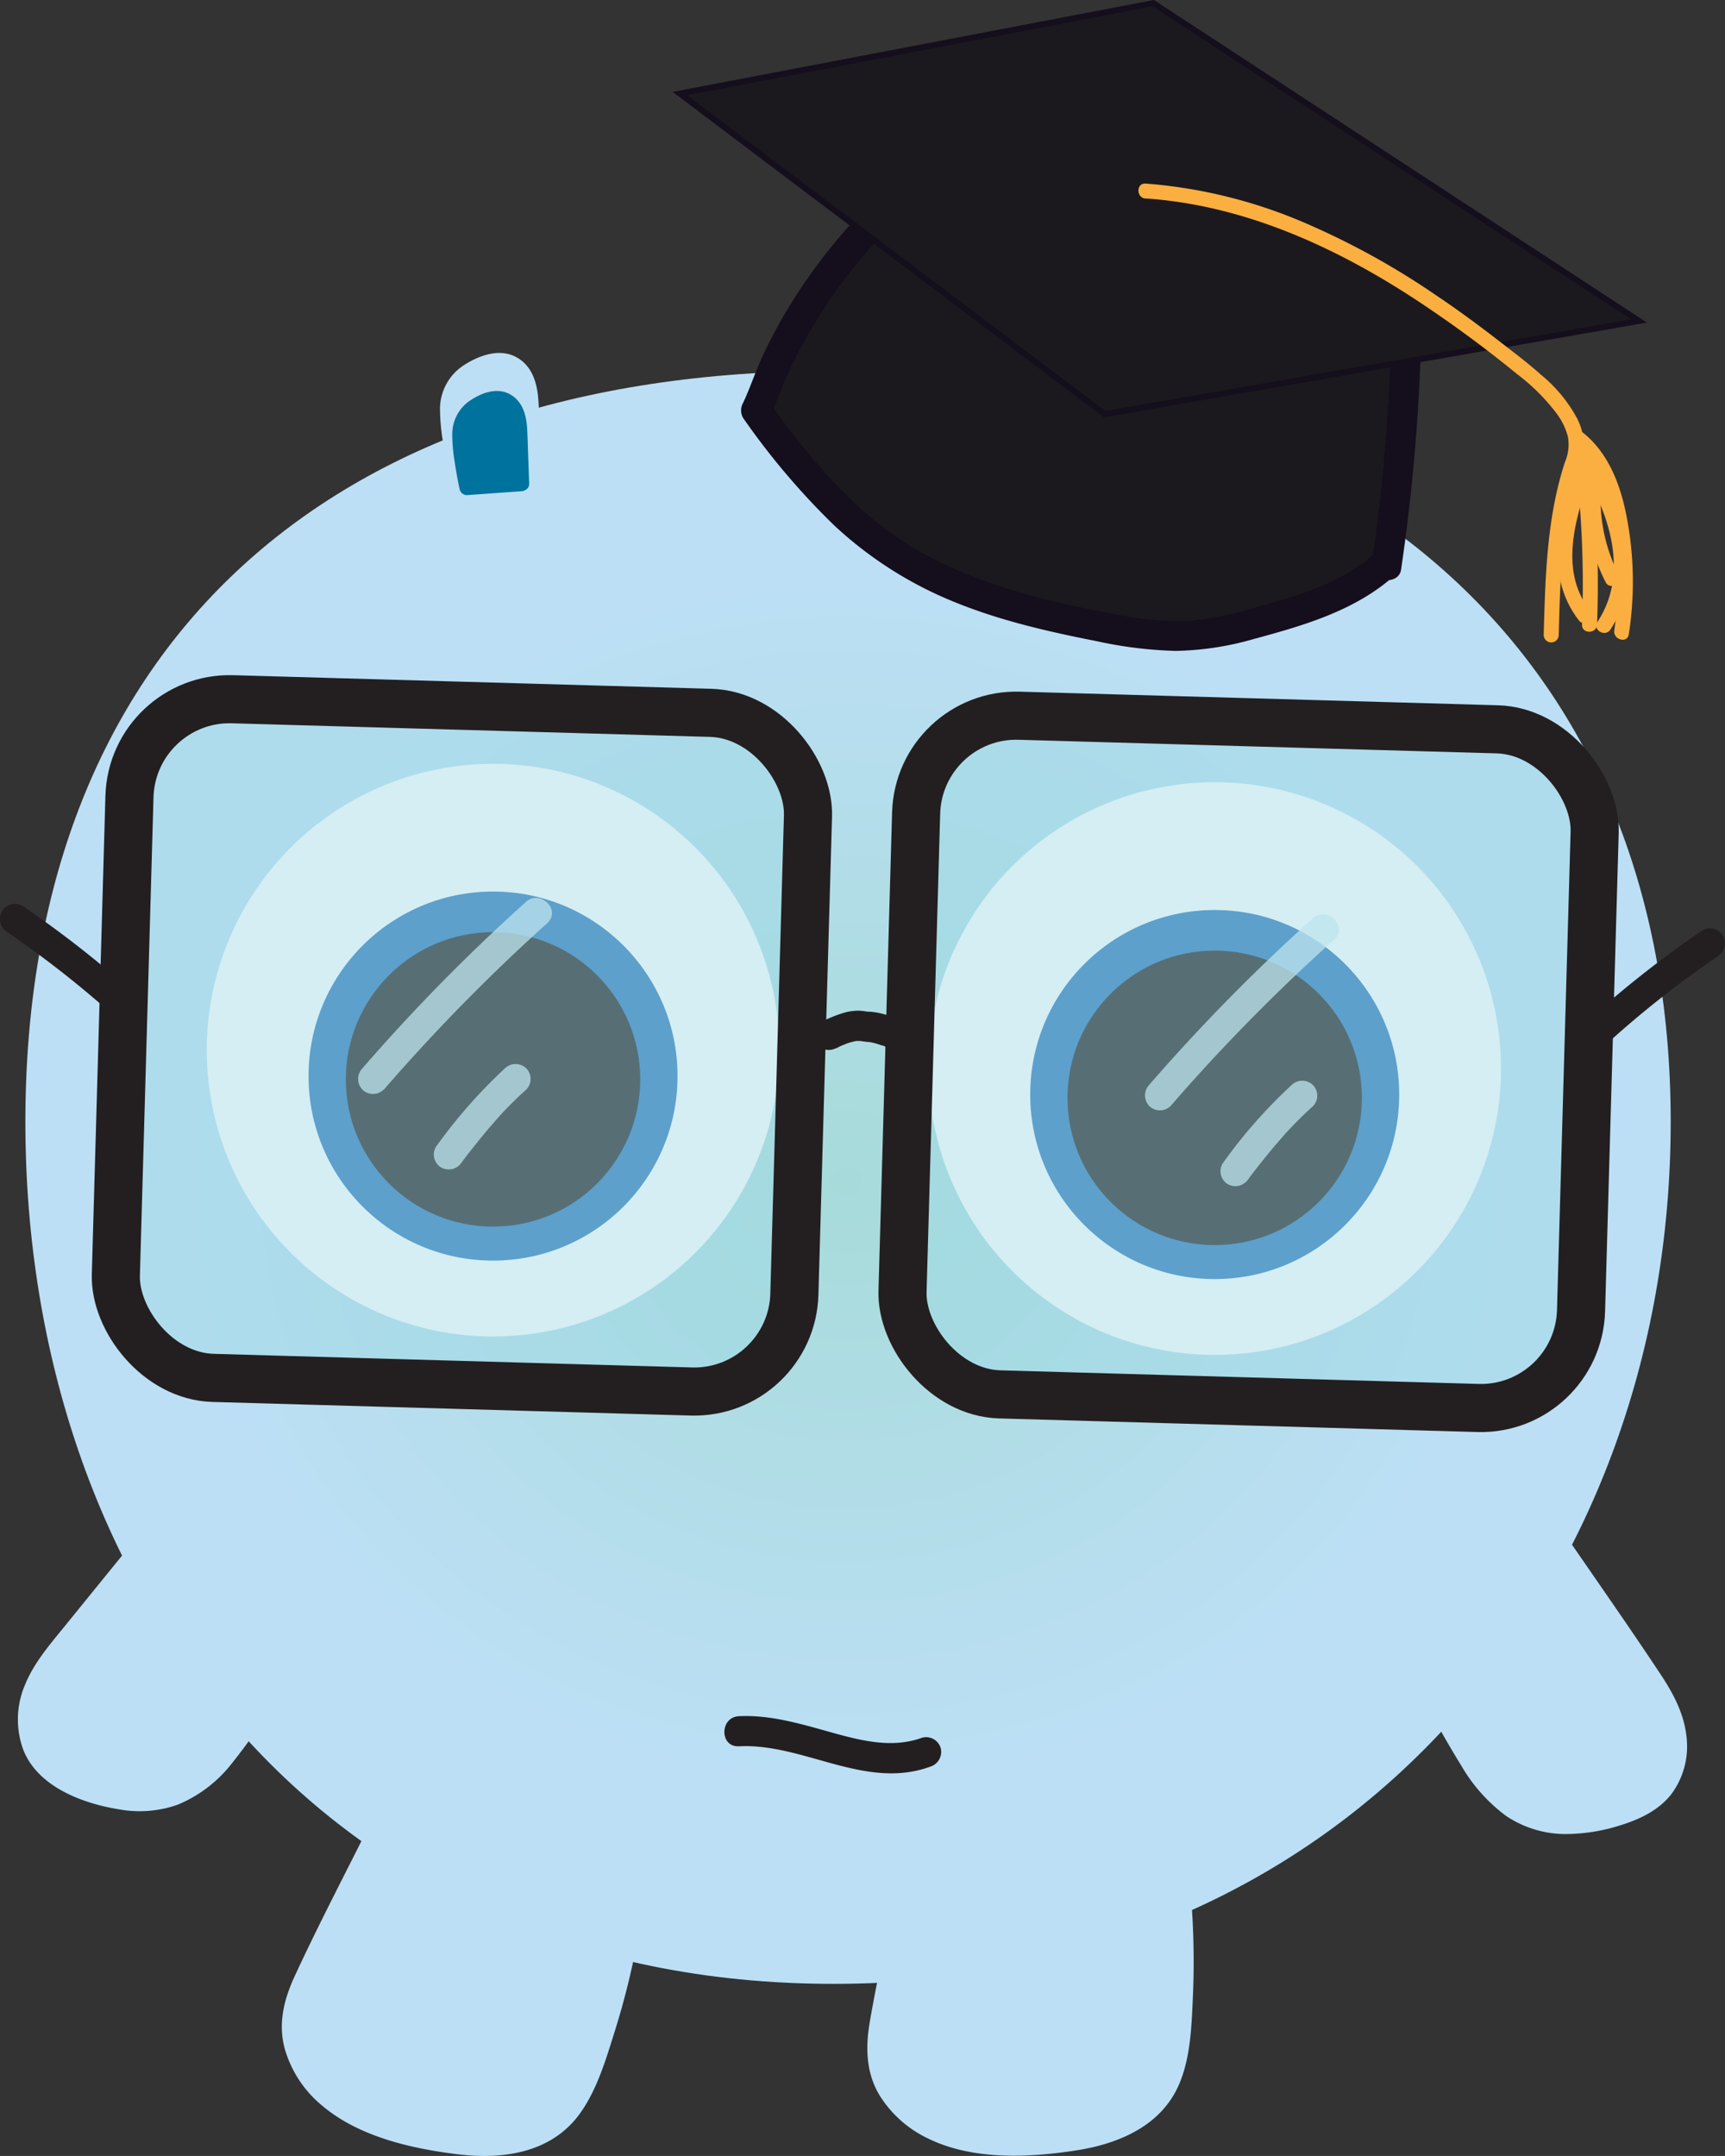 <svg xmlns="http://www.w3.org/2000/svg" xmlns:xlink="http://www.w3.org/1999/xlink" viewBox="0 0 286.86 358.45"><rect x="0" y="0" width="286.86" height="358.45" fill="#333333" stroke="none"/><defs><style>.cls-1{fill:url(#radial-gradient);}.cls-2{fill:#bcdff5;}.cls-3{fill:#fff;stroke:#fff;}.cls-13,.cls-3,.cls-5,.cls-8{stroke-miterlimit:10;}.cls-4{fill:#2e76bb;}.cls-5,.cls-7{fill:#231f20;}.cls-5,.cls-8{stroke:#231f20;}.cls-6{fill:#00729e;}.cls-8{fill:#9cd9e5;fill-opacity:0.43;stroke-width:8px;}.cls-9{opacity:0.75;}.cls-10{fill:#bde4ed;}.cls-11,.cls-13{fill:#1b191d;}.cls-12{fill:#150e1d;}.cls-13{stroke:#150e1d;}.cls-14{fill:#faaf40;}</style><radialGradient id="radial-gradient" cx="81.7" cy="168.48" r="136.45" gradientTransform="translate(55.82 36.47) scale(1.04 0.95)" gradientUnits="userSpaceOnUse"><stop offset="0" stop-color="#a7dbda"/><stop offset="0.78" stop-color="#bcdff5"/></radialGradient></defs><title>2-okay-0</title><g id="Layer_2" data-name="Layer 2"><g id="Layer_1-2" data-name="Layer 1"><path class="cls-1" d="M277.83,186.52c0,77.62-53.76,143.32-139.23,143.32S4.22,264.14,4.22,186.52,53.12,61.66,138.6,61.66,277.83,108.9,277.83,186.52Z"/><path class="cls-2" d="M63.3,302.5,51.15,327c-1.34,2.71-2.7,5.48-3,8.48-.58,5.66,2.79,11.17,7.38,14.53s10.23,4.92,15.8,6.08c7.5,1.55,16.23,2.18,21.92-3,2.92-2.64,4.53-6.42,5.88-10.12a130.86,130.86,0,0,0,5.75-21.12Z"/><path class="cls-2" d="M62.22,301.87c-4.38,8.83-9,17.59-13.14,26.53-1.78,3.81-2.85,7.77-1.79,12a19,19,0,0,0,6.13,9.56c6.15,5.29,15,7.28,22.82,8.23,7.53.9,15.52-.28,20.22-6.82,2.81-3.92,4.27-8.87,5.7-13.41a130.64,130.64,0,0,0,3.91-15.71,1.27,1.27,0,0,0-.57-1.41l-14-6.53L69.12,303.84l-5.19-2.42c-1.45-.68-2.72,1.48-1.26,2.16l14,6.52L99,320.53l5.2,2.42-.58-1.41c-.8,4.29-1.79,8.54-3,12.74a85.65,85.65,0,0,1-4.14,11.88c-1.55,3.38-3.7,6.34-7.09,8a20.52,20.52,0,0,1-10.09,1.7,56.51,56.51,0,0,1-10.81-1.73,36.59,36.59,0,0,1-11-4.29,18.3,18.3,0,0,1-7.19-8.16c-1.59-3.76-1.12-7.55.49-11.22,2-4.53,4.37-8.91,6.56-13.34l7-14C65.09,301.69,62.94,300.42,62.22,301.87Z"/><path class="cls-2" d="M151.55,307.35l-5.26,26.82c-.58,3-1.17,6-.68,9,.93,5.61,5.64,10,10.95,12.07s11.17,2.05,16.84,1.7c7.65-.48,16.23-2.17,20.36-8.62,2.13-3.33,2.69-7.39,3-11.32a131.15,131.15,0,0,0,0-21.89Z"/><path class="cls-2" d="M150.35,307l-2.92,14.88c-1,4.84-2,9.67-2.83,14.53-.68,4.18-.55,8.31,1.69,12a19.18,19.18,0,0,0,8,7.12c7.42,3.65,16.69,3.24,24.67,2,7.11-1.09,14.29-4.13,17.2-11.18,1.87-4.51,2-9.71,2.22-14.52a134.42,134.42,0,0,0-.34-16.79,1.28,1.28,0,0,0-.92-1.2l-15.23-2.61-24.33-4.16-5.64-1c-1.58-.27-2.25,2.14-.67,2.41l15.23,2.61,24.33,4.16,5.64,1-.91-1.21a134.82,134.82,0,0,1,.44,13.63,77,77,0,0,1-1,12.78,15.1,15.1,0,0,1-5,9.24,21.2,21.2,0,0,1-9,3.93,55.83,55.83,0,0,1-10.47,1.14,36.57,36.57,0,0,1-12.32-1.35,18.16,18.16,0,0,1-8.67-5.77,13.51,13.51,0,0,1-2.63-10.58c.65-5,1.9-10.07,2.88-15.06l3-15.36C153.07,306.11,150.66,305.43,150.35,307Z"/><path class="cls-2" d="M28,251.12,10.77,272.33a37.31,37.31,0,0,0-5.09,7.39c-2.33,5-1.68,9.93.59,13s5.93,4.65,9.67,5.84c5,1.6,11.3,2.43,17.24-1.93,3-2.24,5.51-5.52,7.76-8.74A190.94,190.94,0,0,0,52.3,269.48Z"/><path class="cls-2" d="M27.12,250.23,10.67,270.49c-2.48,3.05-5.12,6.1-6.58,9.8a14.6,14.6,0,0,0-.17,10.76c2.48,6.07,9.83,8.8,15.85,9.77a19,19,0,0,0,9.84-.79,22.27,22.27,0,0,0,8.92-6.81,108.41,108.41,0,0,0,7.7-11q3.8-5.94,7.15-12.14a1.28,1.28,0,0,0-.45-1.71L31.67,252.34l-3-2.3c-1.28-1-2.53,1.2-1.26,2.16l21.25,16.06,3.05,2.3-.45-1.71A191.54,191.54,0,0,1,39.36,288a31.14,31.14,0,0,1-7.2,7.85,15.35,15.35,0,0,1-9.08,2.77,26.68,26.68,0,0,1-8.67-1.88c-2.85-1-5.8-2.56-7.46-5.22a11.58,11.58,0,0,1-.78-9.69c1.13-3.42,3.55-6.26,5.79-9L28.88,252C29.89,250.76,28.13,249,27.12,250.23Z"/><path class="cls-2" d="M258.4,254.65l15.44,22.55A37.66,37.66,0,0,1,278.3,285c1.92,5.15.87,10-1.65,12.95s-6.29,4.16-10.11,5c-5.15,1.18-11.46,1.49-17-3.34-2.87-2.48-5.05-5.95-7-9.34A191.51,191.51,0,0,1,232.68,271Z"/><path class="cls-2" d="M257.32,255.28l13.76,20.09c3.8,5.55,9.08,12.17,6.13,19.28a11.1,11.1,0,0,1-6.74,5.87,29.77,29.77,0,0,1-8.69,1.89,16,16,0,0,1-8.8-1.86,22,22,0,0,1-7.34-7.52,157.54,157.54,0,0,1-11.88-22.7l-.45,1.71,22.5-14.27,3.22-2c1.36-.86.1-3-1.26-2.16l-22.5,14.27-3.22,2.05a1.29,1.29,0,0,0-.45,1.71A169.73,169.73,0,0,0,243,293.55a27.76,27.76,0,0,0,7.47,8.38,17.84,17.84,0,0,0,9.52,3,30.19,30.19,0,0,0,9.43-1.44c3.24-1,6.42-2.49,8.53-5.21a13.3,13.3,0,0,0,2.54-9.22c-.34-3.93-2.15-7.38-4.3-10.62-5.44-8.23-11.14-16.3-16.71-24.44C258.58,252.7,256.41,253.94,257.32,255.28Z"/><circle class="cls-3" cx="81.99" cy="174.6" r="47.11"/><circle class="cls-4" cx="81.99" cy="178.91" r="30.68"/><circle class="cls-5" cx="81.99" cy="179.46" r="23.98"/><circle class="cls-3" cx="202" cy="177.66" r="47.11"/><circle class="cls-4" cx="202" cy="181.98" r="30.68"/><circle class="cls-5" cx="202" cy="182.53" r="23.98"/><path class="cls-2" d="M88.79,79.09,88.38,67.7A15.69,15.69,0,0,0,88,64a5.38,5.38,0,0,0-3.76-3.93,7.53,7.53,0,0,0-4.64.81,7.65,7.65,0,0,0-4.89,5.33,15.34,15.34,0,0,0,0,4.88A79.61,79.61,0,0,0,76.12,80Z"/><path class="cls-2" d="M90,79.09c-.14-3.91-.26-7.82-.42-11.73-.12-3-.74-6.25-3.58-7.9s-6.25-.39-8.74,1.18a8.69,8.69,0,0,0-4.09,7.27A34.17,34.17,0,0,0,73.76,74c.3,2.11.69,4.2,1.15,6.28a1.28,1.28,0,0,0,1.21.92l12.67-.9c1.59-.11,1.61-2.61,0-2.5l-12.67.9,1.2.91q-.64-2.93-1.1-5.9a31.85,31.85,0,0,1-.51-5.84c.14-3.35,2.41-5.29,5.41-6.31,1.52-.52,3.09-.64,4.33.52a6.42,6.42,0,0,1,1.64,4.55c.23,4.14.3,8.29.45,12.42C87.59,80.7,90.09,80.71,90,79.09Z"/><path class="cls-6" d="M86.74,80.42,86.44,72a11.81,11.81,0,0,0-.31-2.74,3.92,3.92,0,0,0-2.7-2.91,5.31,5.31,0,0,0-3.33.6,5.54,5.54,0,0,0-3.5,3.93,11.42,11.42,0,0,0,0,3.6,62,62,0,0,0,1.07,6.59Z"/><path class="cls-6" d="M88,80.42c-.11-2.89-.2-5.78-.31-8.67-.09-2.34-.58-4.82-2.75-6.12s-4.74-.36-6.63.87a6.74,6.74,0,0,0-3.1,5.64,26.53,26.53,0,0,0,.4,4.62c.22,1.56.5,3.1.84,4.64a1.25,1.25,0,0,0,1.2.92l9.1-.65c1.59-.11,1.6-2.62,0-2.5l-9.1.65,1.21.92a35.33,35.33,0,0,1-1.15-8.6c.08-2.27,1.56-3.62,3.61-4.34a2.52,2.52,0,0,1,2.77.31,4.53,4.53,0,0,1,1.08,3.13c.17,3.06.22,6.12.33,9.18C85.54,82,88,82,88,80.42Z"/><path class="cls-7" d="M139.05,174.31a8.47,8.47,0,0,1,1.5-.69c-.19,0-.32.13-.05,0l.37-.14c.26-.08.51-.17.77-.23a7.84,7.84,0,0,1,.81-.18c-.23,0-.28,0,0,0h.4a1.48,1.48,0,0,0,.36,0c-.09,0-.52-.07-.14,0s.9.13,1.35.18h.09c-.4-.05,0,0,.07,0l.68.14a13.56,13.56,0,0,1,1.41.44l.14,0c-.32-.13.07,0,.13.06.22.1.43.21.64.33s.39.25.59.36-.32-.31-.12-.1l.29.26a2.5,2.5,0,0,0,3.53-3.54,12.74,12.74,0,0,0-7.26-3c-.07,0-.5-.06-.16,0s-.16,0-.23,0a11.19,11.19,0,0,0-1.28-.16,8.89,8.89,0,0,0-2.41.29,23.25,23.25,0,0,0-4,1.6,2.5,2.5,0,0,0-.89,3.42,2.57,2.57,0,0,0,3.42.9Z"/><path class="cls-7" d="M267.13,173.61a169.07,169.07,0,0,1,18.5-14.6,2.56,2.56,0,0,0,.89-3.42,2.53,2.53,0,0,0-3.42-.9,178.6,178.6,0,0,0-19.5,15.38,2.5,2.5,0,0,0,3.53,3.54Z"/><path class="cls-7" d="M23.26,166a178.6,178.6,0,0,0-19.5-15.38,2.52,2.52,0,0,0-3.42.9A2.56,2.56,0,0,0,1.23,155a169.07,169.07,0,0,1,18.5,14.6,2.55,2.55,0,0,0,3.53,0,2.53,2.53,0,0,0,0-3.54Z"/><rect class="cls-8" x="20.38" y="117.36" width="112.88" height="112.88" rx="16.66" transform="translate(4.97 -2.11) rotate(1.63)"/><g class="cls-9"><path class="cls-10" d="M63.84,181.16A311.56,311.56,0,0,1,91,153.49c2.4-2.15-1.15-5.68-3.54-3.53a310,310,0,0,0-27.19,27.66,2.55,2.55,0,0,0,0,3.54,2.52,2.52,0,0,0,3.53,0Z"/></g><g class="cls-9"><path class="cls-10" d="M76.8,193.22c.21-.28.43-.56.64-.85l.27-.34c0-.05.39-.51.2-.27s.22-.27.21-.26l.27-.35.63-.79c.9-1.13,1.81-2.24,2.75-3.32a59,59,0,0,1,5.74-5.88,2.52,2.52,0,0,0,0-3.54,2.56,2.56,0,0,0-3.54,0A86.21,86.21,0,0,0,72.48,190.7a2.51,2.51,0,0,0,.9,3.42,2.58,2.58,0,0,0,3.42-.9Z"/></g><rect class="cls-8" x="151.2" y="120.1" width="112.88" height="112.88" rx="16.66" transform="translate(5.1 -5.83) rotate(1.63)"/><g class="cls-9"><path class="cls-10" d="M194.66,183.89a308.74,308.74,0,0,1,27.2-27.66c2.39-2.16-1.15-5.69-3.54-3.54a311.56,311.56,0,0,0-27.2,27.67,2.56,2.56,0,0,0,0,3.53,2.54,2.54,0,0,0,3.54,0Z"/></g><g class="cls-9"><path class="cls-10" d="M207.62,196c.21-.29.42-.57.64-.85l.26-.35s.4-.51.21-.26l.21-.27.27-.35.63-.79q1.33-1.68,2.75-3.32a60.12,60.12,0,0,1,5.74-5.88,2.51,2.51,0,0,0,0-3.53,2.55,2.55,0,0,0-3.54,0,84.58,84.58,0,0,0-11.49,13.07,2.51,2.51,0,0,0,.9,3.42,2.57,2.57,0,0,0,3.42-.89Z"/></g><path class="cls-7" d="M122.87,290.34c10.79-.54,21,7.33,31.82,3.39a2.57,2.57,0,0,0,1.75-3.07,2.53,2.53,0,0,0-3.08-1.75c-4.83,1.76-9.79.59-14.58-.73-5.19-1.43-10.45-3.11-15.91-2.84-3.2.16-3.22,5.16,0,5Z"/><path class="cls-11" d="M143,39.35a87.84,87.84,0,0,0-17.11,28.59l-.13.29c6.72,9.3,14.2,18.36,23.91,24.49s21.13,9,32.42,11.28c5.39,1.08,10.87,2,16.35,1.61a61.79,61.79,0,0,0,11.55-2.42c7.22-2,14.67-4.3,20.2-9.35l.38.16a315.26,315.26,0,0,0,3.36-45.83"/><path class="cls-12" d="M141.18,37.58a93.1,93.1,0,0,0-10.42,14.17c-1.47,2.46-2.81,5-4,7.59s-2.11,5.38-3.18,7.63a2.52,2.52,0,0,0,0,2.52,121.08,121.08,0,0,0,15.13,17.85,65.07,65.07,0,0,0,20.08,12.78c7.57,3.08,15.58,4.91,23.57,6.48a69.44,69.44,0,0,0,13.16,1.62,49.91,49.91,0,0,0,13.06-2c8.28-2.24,16.84-4.71,23.36-10.57l-3,.39.37.17c1.29.59,3.42.26,3.68-1.49a321.71,321.71,0,0,0,3.45-46.5c0-3.22-5-3.23-5,0a311.77,311.77,0,0,1-3.28,45.17l3.68-1.49-.37-.17a2.61,2.61,0,0,0-3,.39c-5.21,4.68-12.11,6.74-18.71,8.6a58.57,58.57,0,0,1-11.77,2.48,49.67,49.67,0,0,1-12.1-1c-14.87-2.72-30-6.55-41.7-16.69-6.23-5.41-11.41-11.88-16.23-18.53v2.52c1.14-2.42,1.95-5,3.09-7.43s2.48-5,3.9-7.41a85,85,0,0,1,9.86-13.53c2.13-2.39-1.39-5.94-3.54-3.54Z"/><polygon class="cls-13" points="183.7 68.86 113.06 15.56 191.79 0.53 272.55 53.36 183.7 68.86"/><path class="cls-14" d="M190.55,33c16,1.09,31,7.81,44.3,16.44a201.77,201.77,0,0,1,17.44,12.76,33.31,33.31,0,0,1,6.65,6.66,10.9,10.9,0,0,1,1.8,3.78,7.35,7.35,0,0,1-.48,4.14c-3.05,9.27-3.28,19.13-3.55,28.78a1.25,1.25,0,0,0,2.5,0c.25-9.06.45-18.26,3.11-27a14.58,14.58,0,0,0,1.07-4.86,10.6,10.6,0,0,0-1.1-4.09,24.31,24.31,0,0,0-6.06-7.33c-2.32-2.08-4.83-3.94-7.29-5.85-3.25-2.51-6.56-4.94-10-7.25a127.93,127.93,0,0,0-21.66-12,82.94,82.94,0,0,0-26.76-6.66c-1.61-.11-1.6,2.39,0,2.5Z"/><path class="cls-14" d="M261.5,73.73c3.91,3.11,5.62,7.91,6.56,12.67a53.59,53.59,0,0,1,.39,18.39c-.24,1.58,2.17,2.26,2.41.67a56.86,56.86,0,0,0-.39-19.73c-1-5.13-3-10.41-7.2-13.77-1.24-1-3,.77-1.77,1.77Z"/><path class="cls-14" d="M261.79,75.18a169.38,169.38,0,0,1,1.29,28.65c-.06,1.61,2.44,1.6,2.5,0a169.38,169.38,0,0,0-1.29-28.65c-.2-1.57-2.7-1.59-2.5,0Z"/><path class="cls-14" d="M262.43,77.35c-3,8.3-5.85,18.11.14,25.81,1,1.27,2.74-.51,1.77-1.76-5.32-6.85-2.09-16.17.5-23.39.54-1.51-1.87-2.17-2.41-.66Z"/><path class="cls-14" d="M263.21,78.16c4.51,7.5,7.68,17.24,2.45,25.23-.88,1.35,1.28,2.61,2.16,1.27,5.72-8.75,2.51-19.52-2.45-27.76a1.25,1.25,0,0,0-2.16,1.26Z"/><path class="cls-14" d="M263.66,82.53A30.68,30.68,0,0,0,267,96.78c.73,1.44,2.89.17,2.16-1.26a28,28,0,0,1-3-13,1.25,1.25,0,0,0-2.5,0Z"/></g></g></svg>